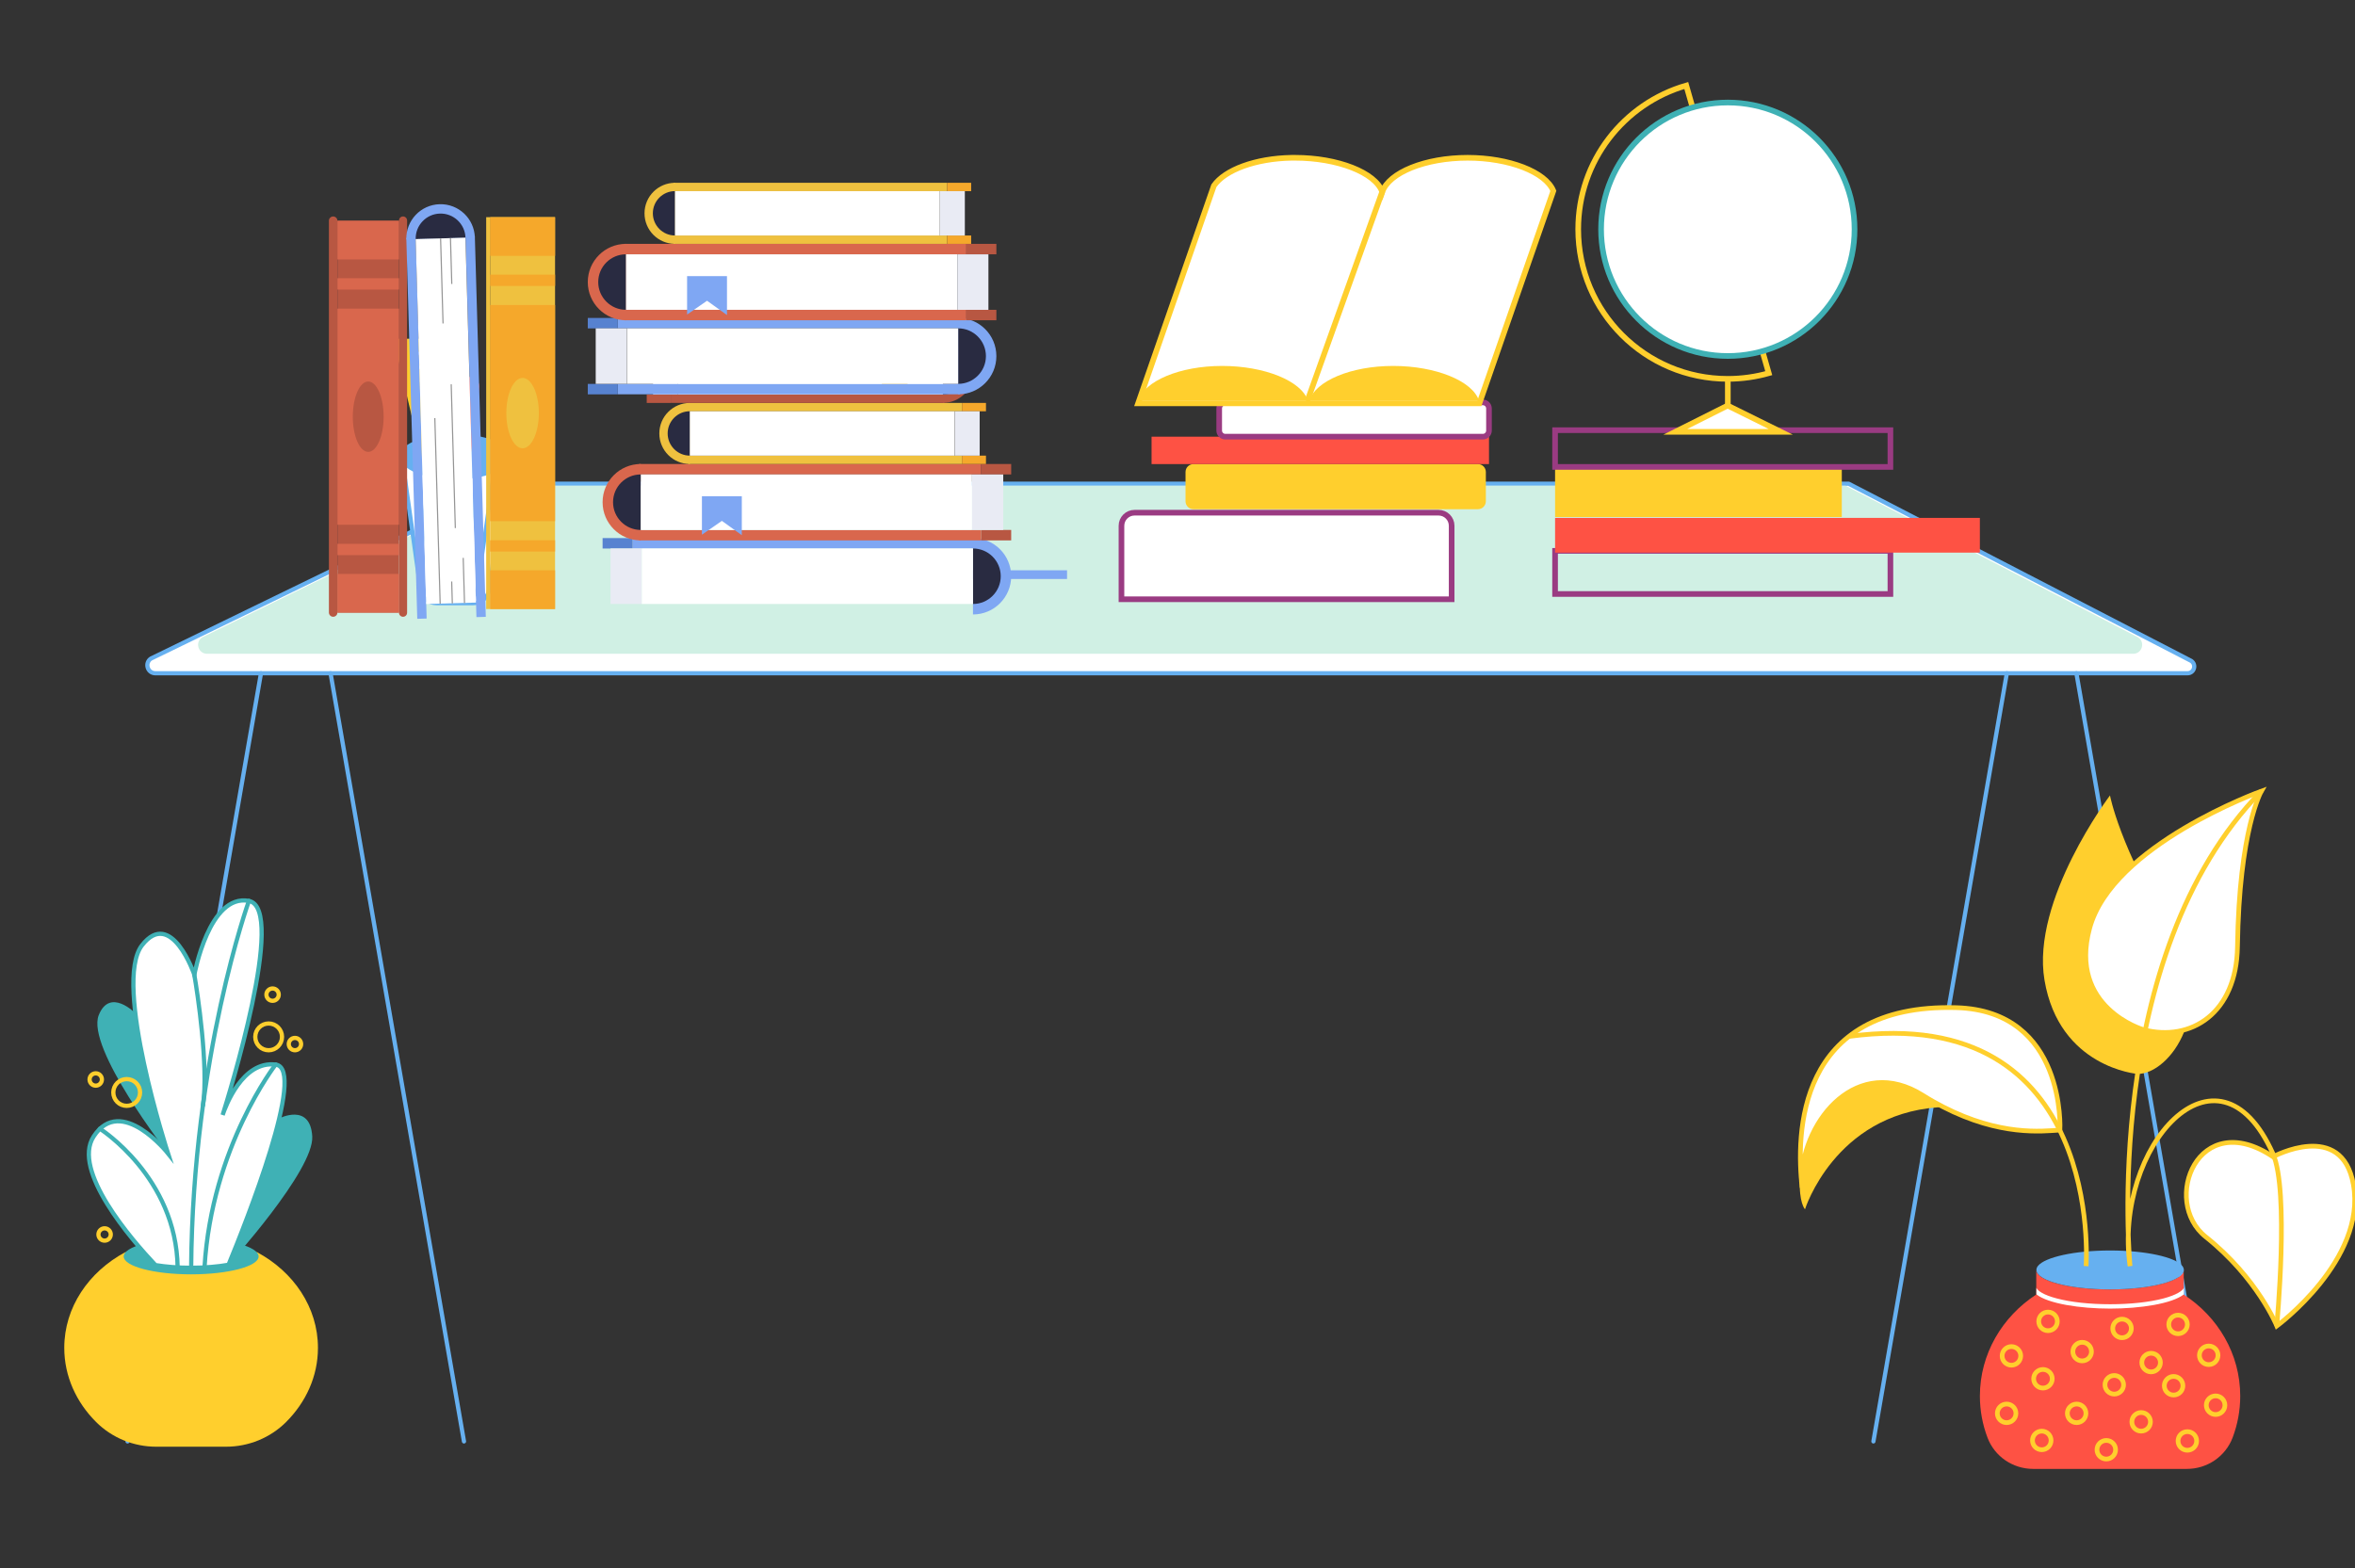 <svg width="665" height="443" viewBox="0 0 665 443" fill="none" xmlns="http://www.w3.org/2000/svg">
<rect x="0" y="0" width="665" height="443" fill="#333333" stroke="none"/>
<g clip-path="url(#clip0_1_4917)">
<path d="M617.695 190.162H43.868C41.609 190.162 40.757 187.199 42.664 185.995L144.125 136.624H522.011L618.732 186.662C620.324 187.717 619.584 190.162 617.695 190.162Z" fill="white" stroke="#66B0F0" stroke-width="1.196" stroke-miterlimit="10" stroke-linejoin="round"/>
<path d="M602.385 184.662H58.459C55.941 184.662 54.978 181.347 57.126 179.995L144.682 137.179H521.142L603.773 180.032C605.847 181.402 604.884 184.662 602.385 184.662Z" fill="#D0F0E4"/>
<path d="M73.696 190.162L36.019 407.131" stroke="#66B0F0" stroke-width="1.196" stroke-miterlimit="10" stroke-linecap="round"/>
<path d="M93.341 190.162L131.018 407.131" stroke="#66B0F0" stroke-width="1.196" stroke-miterlimit="10" stroke-linecap="round"/>
<path d="M566.687 190.161L529.01 407.13" stroke="#66B0F0" stroke-width="1.196" stroke-miterlimit="10" stroke-linecap="round"/>
<path d="M586.332 190.161L624.009 407.13" stroke="#66B0F0" stroke-width="1.196" stroke-miterlimit="10" stroke-linecap="round"/>
<path d="M143.474 128.716L138.142 166.476C137.827 168.717 135.92 170.365 133.661 170.365H123.237C120.979 170.365 119.072 168.698 118.757 166.476L113.425 128.716C113.425 132.105 120.145 134.845 128.44 134.845C136.753 134.845 143.474 132.086 143.474 128.716Z" fill="white" stroke="#66B0F0" stroke-width="1.196" stroke-miterlimit="10" stroke-linejoin="round"/>
<path d="M140.121 132.753L135.363 166.18C135.011 168.68 132.845 170.55 130.327 170.55H126.753C124.235 170.55 122.069 168.68 121.717 166.18L116.959 132.846C117.329 133.012 117.737 133.16 118.144 133.308L122.81 166.032C123.069 167.828 124.513 169.217 126.29 169.421C126.439 169.439 126.587 169.458 126.753 169.458H130.327C130.549 169.458 130.771 169.439 130.975 169.402C132.659 169.124 134.011 167.772 134.252 166.032L138.917 133.234C139.362 133.086 139.751 132.92 140.121 132.753Z" fill="#66B0F0"/>
<path d="M135.215 134.235L130.975 169.402L130.92 169.884C130.883 170.162 130.642 170.365 130.364 170.365C130.346 170.365 130.327 170.365 130.29 170.365C129.976 170.328 129.772 170.051 129.809 169.754L129.846 169.458L134.067 134.438C134.475 134.364 134.845 134.29 135.215 134.235Z" fill="#66B0F0"/>
<path d="M126.98 170.365C126.961 170.365 126.943 170.365 126.906 170.365C126.628 170.365 126.387 170.161 126.35 169.883L126.295 169.421L122.055 134.308C122.425 134.383 122.814 134.438 123.203 134.494L127.424 169.458L127.461 169.754C127.498 170.05 127.276 170.328 126.98 170.365Z" fill="#66B0F0"/>
<path d="M144.012 128.716C144.012 130.271 142.549 131.679 140.142 132.772C139.772 132.938 139.365 133.105 138.957 133.253C137.847 133.642 136.606 133.994 135.236 134.253C134.866 134.327 134.477 134.383 134.088 134.457C132.477 134.698 130.718 134.846 128.885 134.864C128.737 134.864 128.608 134.864 128.46 134.864C128.256 134.864 128.052 134.864 127.849 134.864C126.219 134.846 124.664 134.716 123.22 134.512C122.831 134.457 122.461 134.401 122.072 134.327C120.646 134.068 119.332 133.735 118.165 133.327C117.758 133.179 117.351 133.031 116.98 132.864C114.444 131.772 112.907 130.327 112.907 128.734C112.907 128.605 112.926 128.475 112.944 128.346C113.463 125.142 120.202 122.623 128.46 122.623C136.717 122.623 143.475 125.16 143.975 128.346C143.993 128.457 144.012 128.586 144.012 128.716Z" fill="#66B0F0"/>
<path d="M129.108 169.328C129.108 169.365 129.108 169.421 129.089 169.458C129.034 169.698 128.812 169.884 128.552 169.884C128.293 169.884 128.071 169.698 128.015 169.458C127.997 169.421 127.997 169.384 127.997 169.347L127.812 135.049C127.812 134.975 127.83 134.92 127.849 134.846C128.052 134.846 128.256 134.846 128.46 134.846C128.608 134.846 128.756 134.846 128.886 134.846C128.904 134.901 128.923 134.957 128.923 135.031L129.108 169.328Z" fill="#66B0F0"/>
<path d="M128.55 133.716C125.255 133.624 122.237 133.124 119.793 132.327L111.054 95.678H119.478L128.55 133.716Z" fill="#FFCF2D"/>
<path d="M120.569 100.307H117.125C116.866 100.307 116.663 100.104 116.663 99.844C116.663 99.585 116.866 99.382 117.125 99.382H120.347L120.569 100.307Z" fill="white"/>
<path d="M121.495 104.197H118.051C117.792 104.197 117.588 103.993 117.588 103.734C117.588 103.474 117.792 103.271 118.051 103.271H121.273L121.495 104.197Z" fill="white"/>
<path d="M122.419 108.086H118.975C118.716 108.086 118.512 107.882 118.512 107.623C118.512 107.363 118.716 107.16 118.975 107.16H122.197L122.419 108.086Z" fill="white"/>
<path d="M123.365 111.974H119.922C119.662 111.974 119.459 111.771 119.459 111.511C119.459 111.252 119.662 111.048 119.922 111.048H123.143L123.365 111.974Z" fill="white"/>
<path d="M124.29 115.864H120.846C120.587 115.864 120.383 115.66 120.383 115.401C120.383 115.142 120.587 114.938 120.846 114.938H124.067L124.29 115.864Z" fill="white"/>
<path d="M125.215 119.753H121.938C121.679 119.753 121.475 119.549 121.475 119.29C121.475 119.03 121.679 118.827 121.938 118.827H124.993L125.215 119.753Z" fill="white"/>
<path d="M126.143 123.642H122.681C122.422 123.642 122.218 123.438 122.218 123.179C122.218 122.919 122.422 122.716 122.681 122.716H125.921L126.143 123.642Z" fill="white"/>
<path d="M127.066 127.531H123.603C123.344 127.531 123.141 127.327 123.141 127.068C123.141 126.808 123.344 126.605 123.603 126.605H126.844L127.066 127.531Z" fill="white"/>
<path d="M127.993 131.401C127.956 131.42 127.919 131.42 127.863 131.42H124.345C124.086 131.42 123.882 131.216 123.882 130.957C123.882 130.697 124.086 130.494 124.345 130.494H127.77L127.993 131.401Z" fill="white"/>
<path d="M135.327 109.104C135.327 109.215 135.327 109.345 135.309 109.456L132.291 133.531C131.088 133.66 129.847 133.735 128.551 133.735L130.032 108.938C130.125 107.549 131.273 106.456 132.68 106.456C134.161 106.456 135.327 107.66 135.327 109.104Z" fill="#FE5244"/>
<path d="M47.438 325.795C47.438 325.795 24.202 295.942 27.886 286.72C31.034 278.849 38.199 286.183 38.199 286.183L47.438 325.795Z" fill="#3FB1B5"/>
<path d="M64.529 357.24C64.529 357.24 88.727 330.573 88.172 320.98C87.616 311.387 78.859 315.887 78.859 315.887L64.529 357.24Z" fill="#3FB1B5"/>
<path d="M89.782 380.704C89.782 388.741 86.375 396.075 80.784 401.667C76.285 406.149 70.175 408.631 63.824 408.631H44.106C37.755 408.631 31.646 406.149 27.147 401.667C21.555 396.093 18.148 388.741 18.148 380.704C18.148 369.259 25.036 359.24 35.367 353.685H72.582C82.894 359.222 89.782 369.259 89.782 380.704Z" fill="#FFCF2D"/>
<path d="M53.975 359.944C64.497 359.944 73.027 357.68 73.027 354.888C73.027 352.096 64.497 349.833 53.975 349.833C43.453 349.833 34.924 352.096 34.924 354.888C34.924 357.68 43.453 359.944 53.975 359.944Z" fill="#3FB1B5"/>
<path d="M64.528 357.24C61.51 357.777 57.881 358.092 53.974 358.092C50.271 358.092 46.809 357.814 43.902 357.333C37.015 350.018 20.241 330.61 26.443 321.017C34.182 309.035 47.457 325.814 47.457 325.814C47.457 325.814 31.794 277.701 40.088 267.016C48.383 256.33 54.882 275.312 54.882 275.312C54.882 275.312 59.066 252.275 70.304 254.478C81.024 256.589 64.417 310.017 62.861 314.943C63.658 312.572 68.471 299.498 77.858 300.702C86.746 301.831 69.416 345.37 64.528 357.24Z" fill="white" stroke="#3FB1B5" stroke-width="1.196" stroke-miterlimit="10" stroke-linecap="round"/>
<path d="M70.289 254.46C70.289 254.46 54.44 298.424 53.977 358.092" stroke="#3FB1B5" stroke-width="1.196" stroke-miterlimit="10" stroke-linecap="round"/>
<path d="M54.865 275.294C55.717 280.071 58.957 301.35 57.309 312.221" stroke="#3FB1B5" stroke-width="1.196" stroke-miterlimit="10" stroke-linecap="round"/>
<path d="M77.84 300.683C77.84 300.683 59.769 323.943 57.751 357.981" stroke="#3FB1B5" stroke-width="1.196" stroke-miterlimit="10" stroke-linecap="round"/>
<path d="M28.202 318.813C28.202 318.813 49.79 332.499 50.161 357.999" stroke="#3FB1B5" stroke-width="1.196" stroke-miterlimit="10" stroke-linecap="round"/>
<path d="M35.774 312.35C37.86 312.35 39.551 310.659 39.551 308.572C39.551 306.486 37.86 304.794 35.774 304.794C33.688 304.794 31.997 306.486 31.997 308.572C31.997 310.659 33.688 312.35 35.774 312.35Z" stroke="#FFCF2D" stroke-width="1.196" stroke-miterlimit="10"/>
<path d="M27.034 306.646C27.995 306.646 28.774 305.867 28.774 304.905C28.774 303.944 27.995 303.165 27.034 303.165C26.072 303.165 25.293 303.944 25.293 304.905C25.293 305.867 26.072 306.646 27.034 306.646Z" stroke="#FFCF2D" stroke-width="1.196" stroke-miterlimit="10"/>
<path d="M29.537 350.425C30.498 350.425 31.277 349.646 31.277 348.684C31.277 347.723 30.498 346.944 29.537 346.944C28.576 346.944 27.797 347.723 27.797 348.684C27.797 349.646 28.576 350.425 29.537 350.425Z" stroke="#FFCF2D" stroke-width="1.196" stroke-miterlimit="10"/>
<path d="M75.859 296.646C77.945 296.646 79.636 294.955 79.636 292.868C79.636 290.782 77.945 289.09 75.859 289.09C73.773 289.09 72.082 290.782 72.082 292.868C72.082 294.955 73.773 296.646 75.859 296.646Z" stroke="#FFCF2D" stroke-width="1.196" stroke-miterlimit="10"/>
<path d="M76.971 282.683C77.932 282.683 78.711 281.903 78.711 280.942C78.711 279.981 77.932 279.201 76.971 279.201C76.01 279.201 75.231 279.981 75.231 280.942C75.231 281.903 76.01 282.683 76.971 282.683Z" stroke="#FFCF2D" stroke-width="1.196" stroke-miterlimit="10"/>
<path d="M83.284 296.646C84.245 296.646 85.024 295.867 85.024 294.905C85.024 293.944 84.245 293.165 83.284 293.165C82.323 293.165 81.543 293.944 81.543 294.905C81.543 295.867 82.323 296.646 83.284 296.646Z" stroke="#FFCF2D" stroke-width="1.196" stroke-miterlimit="10"/>
<path d="M156.736 61.338H138.403V172.025H156.736V61.338Z" fill="#EFC13F"/>
<path d="M138.4 61.338H137.289V172.025H138.4V61.338Z" fill="#EFC13F"/>
<path d="M156.736 61.338H138.403V72.267H156.736V61.338Z" fill="#F5A82B"/>
<path d="M156.736 86.158H138.403V147.202H156.736V86.158Z" fill="#F5A82B"/>
<path d="M147.567 126.619C150.102 126.619 152.157 122.17 152.157 116.682C152.157 111.193 150.102 106.745 147.567 106.745C145.032 106.745 142.976 111.193 142.976 116.682C142.976 122.17 145.032 126.619 147.567 126.619Z" fill="#EFC13F"/>
<path d="M156.736 77.571H138.403V80.768H156.736V77.571Z" fill="#F5A82B"/>
<path d="M138.401 172.025H156.734V161.096H138.401V172.025Z" fill="#F5A82B"/>
<path d="M138.401 155.789H156.734V152.592H138.401V155.789Z" fill="#F5A82B"/>
<path d="M112.666 62.351H95.283V173.038H112.666V62.351Z" fill="#B85742"/>
<path d="M113.812 174.209C113.181 174.209 112.668 173.697 112.668 173.065V62.282C112.668 61.651 113.181 61.138 113.812 61.138C114.444 61.138 114.956 61.651 114.956 62.282V173.065C114.956 173.697 114.444 174.209 113.812 174.209Z" fill="#B85742"/>
<path d="M94.081 174.21C93.416 174.21 92.877 173.67 92.877 173.006V62.345C92.877 61.681 93.416 61.142 94.081 61.142C94.745 61.142 95.284 61.681 95.284 62.345V173.006C95.284 173.67 94.745 174.21 94.081 174.21Z" fill="#B85742"/>
<path d="M112.666 62.351H95.283V73.28H112.666V62.351Z" fill="#D9674D"/>
<path d="M112.666 87.174H95.283V148.218H112.666V87.174Z" fill="#D9674D"/>
<path d="M103.976 127.632C106.379 127.632 108.328 123.183 108.328 117.695C108.328 112.207 106.379 107.758 103.976 107.758C101.572 107.758 99.623 112.207 99.623 117.695C99.623 123.183 101.572 127.632 103.976 127.632Z" fill="#B85742"/>
<path d="M112.666 78.587H95.283V81.784H112.666V78.587Z" fill="#D9674D"/>
<path d="M95.286 173.038H112.668V162.109H95.286V173.038Z" fill="#D9674D"/>
<path d="M95.286 156.805H112.668V153.608H95.286V156.805Z" fill="#D9674D"/>
<path d="M120.474 174.71L117.375 67.101L114.73 67.177L117.829 174.786L120.474 174.71Z" fill="#7FA7F3"/>
<path d="M137.181 174.23L134.082 66.621L131.437 66.697L134.536 174.307L137.181 174.23Z" fill="#7FA7F3"/>
<path d="M134.09 67.077C133.935 61.734 129.481 57.524 124.137 57.679C118.796 57.834 114.587 62.288 114.741 67.634" fill="#7FA7F3"/>
<path d="M131.442 67.154C131.331 63.272 128.093 60.215 124.212 60.325C120.33 60.435 117.274 63.674 117.384 67.556" fill="#292B41"/>
<path d="M117.371 67.54L120.339 170.605L134.397 170.2L131.428 67.135L117.371 67.54Z" fill="white"/>
<path d="M124.291 170.509L122.787 118.094" stroke="#949494" stroke-width="0.327" stroke-miterlimit="10"/>
<path d="M124.415 67.357C124.489 69.437 125.103 91.358 125.103 91.358" stroke="#949494" stroke-width="0.327" stroke-miterlimit="10"/>
<path d="M127.203 67.276C127.277 69.356 127.575 80.211 127.575 80.211" stroke="#949494" stroke-width="0.327" stroke-miterlimit="10"/>
<path d="M130.801 157.577C130.876 159.657 131.168 170.342 131.168 170.342" stroke="#949494" stroke-width="0.327" stroke-miterlimit="10"/>
<path d="M127.549 164.24C127.624 166.319 127.728 170.44 127.728 170.44" stroke="#949494" stroke-width="0.327" stroke-miterlimit="10"/>
<path d="M128.574 149.16L127.41 108.541" stroke="#949494" stroke-width="0.327" stroke-miterlimit="10"/>
<path d="M220.877 163.538H301.308V161.082H220.877V163.538Z" fill="#7FA7F3"/>
<path d="M178.626 154.92H275.269V151.968H178.626V154.92Z" fill="#7FA7F3"/>
<path d="M213.83 163.55H220.88V161.094H213.83V163.55Z" fill="#5782D0"/>
<path d="M170.16 154.934H178.631V151.982H170.16V154.934Z" fill="#5782D0"/>
<path d="M274.748 151.975C280.707 151.975 285.536 156.806 285.536 162.766C285.536 168.727 280.707 173.557 274.748 173.557" fill="#7FA7F3"/>
<path d="M274.748 154.92C279.073 154.92 282.586 158.433 282.586 162.759C282.586 167.085 279.073 170.598 274.748 170.598" fill="#292B41"/>
<path d="M181.189 154.92H172.402V170.598H181.189V154.92Z" fill="#E9EBF4"/>
<path d="M274.747 154.92H181.221V170.598H274.747V154.92Z" fill="white"/>
<path d="M277.058 131.056H180.416V134.007H277.058V131.056Z" fill="#D9674D"/>
<path d="M277.058 149.686H180.416V152.638H277.058V149.686Z" fill="#D9674D"/>
<path d="M285.537 131.056H277.059V134.007H285.537V131.056Z" fill="#B85742"/>
<path d="M285.537 149.686H277.059V152.638H285.537V149.686Z" fill="#B85742"/>
<path d="M180.949 152.638C174.99 152.638 170.16 147.807 170.16 141.847C170.16 135.886 174.99 131.056 180.949 131.056" fill="#D9674D"/>
<path d="M180.947 149.686C176.622 149.686 173.11 146.173 173.11 141.847C173.11 137.52 176.615 134.007 180.947 134.007" fill="#292B41"/>
<path d="M274.505 149.693H283.293V134.015H274.505V149.693Z" fill="#E9EBF4"/>
<path d="M180.95 149.686H274.476V134.007H180.95V149.686Z" fill="white"/>
<path d="M271.645 113.807H194.378V116.169H271.645V113.807Z" fill="#EFC13F"/>
<path d="M271.645 128.694H194.378V131.055H271.645V128.694Z" fill="#EFC13F"/>
<path d="M278.418 113.807H271.646V116.169H278.418V113.807Z" fill="#F5A82B"/>
<path d="M278.418 128.694H271.646V131.055H278.418V128.694Z" fill="#F5A82B"/>
<path d="M194.802 131.056C190.038 131.056 186.18 127.197 186.18 122.431C186.18 117.666 190.038 113.807 194.802 113.807" fill="#EFC13F"/>
<path d="M194.803 128.694C191.341 128.694 188.534 125.887 188.534 122.424C188.534 118.962 191.341 116.154 194.803 116.154" fill="#292B41"/>
<path d="M269.611 128.702H276.635V116.169H269.611V128.702Z" fill="#E9EBF4"/>
<path d="M194.793 128.702H269.571V116.169L194.793 116.169V128.702Z" fill="white"/>
<path d="M189.403 113.8L266.67 113.8V111.439L189.403 111.439V113.8Z" fill="#B85742"/>
<path d="M189.403 98.913L266.67 98.913V96.552L189.403 96.552V98.913Z" fill="#B85742"/>
<path d="M182.621 113.815H189.393V111.453H182.621V113.815Z" fill="#B85742"/>
<path d="M182.621 98.928H189.393V96.567H182.621V98.928Z" fill="#B85742"/>
<path d="M266.248 96.552C271.012 96.552 274.87 100.411 274.87 105.176C274.87 109.942 271.012 113.8 266.248 113.8" fill="#B85742"/>
<path d="M266.248 98.913C269.709 98.913 272.516 101.721 272.516 105.183C272.516 108.646 269.709 111.453 266.248 111.453" fill="#292B41"/>
<path d="M191.433 98.913H184.408V111.446H191.433V98.913Z" fill="#E9EBF4"/>
<path d="M266.244 98.913H191.466V111.446H266.244V98.913Z" fill="white"/>
<path d="M198.207 140.169H209.47V151.162L203.842 147.123L198.207 151.025V140.169Z" fill="#7FA7F3"/>
<path d="M249.013 104.197H256.282V111.281L252.648 108.682L249.013 111.194V104.197Z" fill="#EFC13F"/>
<path d="M174.446 111.373L271.088 111.373V108.421L174.446 108.421V111.373Z" fill="#7FA7F3"/>
<path d="M174.446 92.743L271.088 92.743V89.791L174.446 89.791V92.743Z" fill="#7FA7F3"/>
<path d="M165.976 111.387H174.447V108.436H165.976V111.387Z" fill="#5782D0"/>
<path d="M165.976 92.757H174.447V89.805H165.976V92.757Z" fill="#5782D0"/>
<path d="M270.565 89.798C276.524 89.798 281.353 94.629 281.353 100.589C281.353 106.55 276.524 111.38 270.565 111.38" fill="#7FA7F3"/>
<path d="M270.565 92.743C274.89 92.743 278.403 96.255 278.403 100.582C278.403 104.908 274.89 108.421 270.565 108.421" fill="#292B41"/>
<path d="M177.005 92.743H168.218V108.421H177.005V92.743Z" fill="#E9EBF4"/>
<path d="M270.565 92.743H177.039V108.421H270.565V92.743Z" fill="white"/>
<path d="M272.874 68.879H176.232V71.83H272.874V68.879Z" fill="#D9674D"/>
<path d="M272.874 87.509H176.232V90.461H272.874V87.509Z" fill="#D9674D"/>
<path d="M281.353 68.879H272.875V71.83H281.353V68.879Z" fill="#B85742"/>
<path d="M281.353 87.509H272.875V90.461H281.353V87.509Z" fill="#B85742"/>
<path d="M176.765 90.46C170.806 90.46 165.977 85.63 165.977 79.67C165.977 73.709 170.806 68.879 176.765 68.879" fill="#D9674D"/>
<path d="M176.764 87.509C172.438 87.509 168.926 83.996 168.926 79.67C168.926 75.343 172.431 71.83 176.764 71.83" fill="#292B41"/>
<path d="M270.322 87.516H279.109V71.837H270.322V87.516Z" fill="#E9EBF4"/>
<path d="M176.767 87.509L270.292 87.509V71.83L176.767 71.83V87.509Z" fill="white"/>
<path d="M267.462 51.63H190.194V53.992H267.462V51.63Z" fill="#EFC13F"/>
<path d="M267.462 66.517H190.194V68.879H267.462V66.517Z" fill="#EFC13F"/>
<path d="M274.235 51.63H267.462V53.992H274.235V51.63Z" fill="#F5A82B"/>
<path d="M274.235 66.517H267.462V68.879H274.235V66.517Z" fill="#F5A82B"/>
<path d="M190.619 68.879C185.854 68.879 181.996 65.02 181.996 60.254C181.996 55.489 185.854 51.63 190.619 51.63" fill="#EFC13F"/>
<path d="M190.619 66.517C187.157 66.517 184.35 63.71 184.35 60.247C184.35 56.785 187.157 53.977 190.619 53.977" fill="#292B41"/>
<path d="M265.427 66.525H272.451V53.992H265.427V66.525Z" fill="#E9EBF4"/>
<path d="M190.61 66.525L265.387 66.525V53.992L190.61 53.992V66.525Z" fill="white"/>
<path d="M194.02 77.992H205.283V88.985L199.655 84.946L194.02 88.848V77.992Z" fill="#7FA7F3"/>
<path d="M409.888 169.269H316.677V148.512C316.677 146.466 318.328 144.814 320.373 144.814H406.216C408.262 144.814 409.913 146.466 409.913 148.512V169.269H409.888Z" fill="white" stroke="#9A3B82" stroke-width="1.592" stroke-miterlimit="10" stroke-linecap="round"/>
<path d="M417.33 143.828H337.008C335.751 143.828 334.766 142.817 334.766 141.584V133.326C334.766 132.069 335.776 131.083 337.008 131.083H417.33C418.587 131.083 419.573 132.093 419.573 133.326V141.584C419.573 142.817 418.563 143.828 417.33 143.828Z" fill="#FFCF2D"/>
<path d="M420.459 123.342H325.177V131.083H420.459V123.342Z" fill="#FE5244"/>
<path d="M418.731 123.342H346C345.039 123.342 344.275 122.553 344.275 121.617V115.38C344.275 114.418 345.063 113.654 346 113.654H418.731C419.692 113.654 420.456 114.443 420.456 115.38V121.617C420.456 122.553 419.692 123.342 418.731 123.342Z" fill="white" stroke="#9A3B82" stroke-width="1.592" stroke-miterlimit="10" stroke-linecap="round"/>
<path d="M533.811 155.598H439.12V167.776H533.811V155.598Z" stroke="#9A3B82" stroke-width="1.592" stroke-miterlimit="10" stroke-linecap="round"/>
<path d="M559.073 146.28H439.12V156.091H559.073V146.28Z" fill="#FE5244"/>
<path d="M520.083 132.13H439.12V146.034H520.083V132.13Z" fill="#FFCF2D"/>
<path d="M533.811 121.505H439.12V131.883H533.811V121.505Z" stroke="#9A3B82" stroke-width="1.592" stroke-miterlimit="10" stroke-linecap="round"/>
<path d="M499.457 105.406C495.784 106.442 491.89 107.009 487.898 107.009C464.558 107.009 445.654 88.101 445.654 64.755C445.654 45.502 458.544 29.232 476.166 24.154L499.457 105.406Z" stroke="#FFCF2D" stroke-width="1.592" stroke-miterlimit="10"/>
<path d="M487.898 107.008V122.071" stroke="#FFCF2D" stroke-width="1.592" stroke-miterlimit="10"/>
<path d="M487.896 100.55C507.661 100.55 523.683 84.524 523.683 64.755C523.683 44.987 507.661 28.961 487.896 28.961C468.132 28.961 452.11 44.987 452.11 64.755C452.11 84.524 468.132 100.55 487.896 100.55Z" fill="white" stroke="#3FB1B5" stroke-width="1.592" stroke-miterlimit="10"/>
<path d="M502.856 121.973H473.059L487.846 114.553L502.856 121.973Z" fill="white" stroke="#FFCF2D" stroke-width="1.592" stroke-miterlimit="10"/>
<path d="M438.628 53.909L438.48 54.353L417.752 113.912H321.385L342.113 54.353L342.778 52.455C345.884 47.992 354.485 44.739 364.738 44.566C364.911 44.566 365.059 44.566 365.231 44.566C365.404 44.566 365.551 44.566 365.724 44.566C377.702 44.566 388.374 48.732 390.321 54.205C392.243 48.732 402.447 44.566 414.425 44.566C426.157 44.566 436.434 48.584 438.628 53.909Z" fill="white" stroke="#FFCF2D" stroke-width="1.592" stroke-miterlimit="10"/>
<path d="M390.297 54.205L369.373 112.679" stroke="#FFCF2D" stroke-width="1.592" stroke-miterlimit="10" stroke-linecap="round"/>
<path d="M369.322 113.172H321.385C323.16 107.625 333.117 103.36 345.095 103.36C357.123 103.36 367.548 107.625 369.322 113.172Z" fill="#FFCF2D"/>
<path d="M417.628 113.172H369.691C371.465 107.625 381.422 103.36 393.4 103.36C405.428 103.36 415.853 107.625 417.628 113.172Z" fill="#FFCF2D"/>
<path d="M632.591 394.321C632.591 398.445 631.832 402.405 630.437 406.077C628.406 411.412 623.258 414.899 617.535 414.899H574.112C568.41 414.899 563.241 411.412 561.23 406.077C559.836 402.405 559.077 398.445 559.077 394.321C559.077 382.422 565.374 371.917 574.994 365.639V358.705C574.994 361.741 584.327 364.203 595.813 364.203C607.32 364.203 616.633 361.741 616.633 358.705V365.66C626.294 371.917 632.591 382.422 632.591 394.321Z" fill="#FE5244"/>
<path d="M616.674 363.752V365.598C613.372 368.225 604.388 369.62 595.855 369.62C587.322 369.62 578.338 368.225 575.035 365.598V363.752C575.425 364.634 577.086 365.783 580.778 366.747C584.799 367.814 590.152 368.389 595.855 368.389C601.557 368.389 606.911 367.814 610.931 366.747C614.623 365.763 616.264 364.614 616.674 363.752Z" fill="white"/>
<path d="M616.674 358.704C616.674 361.741 607.341 364.203 595.855 364.203C584.368 364.203 575.035 361.741 575.035 358.704C575.035 358.314 575.179 357.945 575.466 357.576C577.435 355.093 585.804 353.206 595.855 353.206C605.905 353.206 614.274 355.073 616.243 357.576C616.51 357.945 616.674 358.314 616.674 358.704Z" fill="#66B0F0"/>
<path d="M567.981 385.602C569.431 385.602 570.607 384.426 570.607 382.976C570.607 381.525 569.431 380.35 567.981 380.35C566.531 380.35 565.356 381.525 565.356 382.976C565.356 384.426 566.531 385.602 567.981 385.602Z" stroke="#FFCF2D" stroke-width="1.325" stroke-miterlimit="10"/>
<path d="M576.884 392.064C578.334 392.064 579.51 390.888 579.51 389.438C579.51 387.988 578.334 386.812 576.884 386.812C575.434 386.812 574.259 387.988 574.259 389.438C574.259 390.888 575.434 392.064 576.884 392.064Z" stroke="#FFCF2D" stroke-width="1.325" stroke-miterlimit="10"/>
<path d="M587.959 384.391C589.409 384.391 590.584 383.215 590.584 381.765C590.584 380.314 589.409 379.139 587.959 379.139C586.509 379.139 585.333 380.314 585.333 381.765C585.333 383.215 586.509 384.391 587.959 384.391Z" stroke="#FFCF2D" stroke-width="1.325" stroke-miterlimit="10"/>
<path d="M586.4 401.831C587.85 401.831 589.025 400.655 589.025 399.205C589.025 397.754 587.85 396.578 586.4 396.578C584.95 396.578 583.774 397.754 583.774 399.205C583.774 400.655 584.95 401.831 586.4 401.831Z" stroke="#FFCF2D" stroke-width="1.325" stroke-miterlimit="10"/>
<path d="M576.553 409.483C578.003 409.483 579.178 408.307 579.178 406.856C579.178 405.406 578.003 404.23 576.553 404.23C575.102 404.23 573.927 405.406 573.927 406.856C573.927 408.307 575.102 409.483 576.553 409.483Z" stroke="#FFCF2D" stroke-width="1.325" stroke-miterlimit="10"/>
<path d="M566.626 401.831C568.076 401.831 569.252 400.655 569.252 399.205C569.252 397.754 568.076 396.578 566.626 396.578C565.176 396.578 564.001 397.754 564.001 399.205C564.001 400.655 565.176 401.831 566.626 401.831Z" stroke="#FFCF2D" stroke-width="1.325" stroke-miterlimit="10"/>
<path d="M578.318 375.856C579.768 375.856 580.944 374.68 580.944 373.23C580.944 371.78 579.768 370.604 578.318 370.604C576.868 370.604 575.693 371.78 575.693 373.23C575.693 374.68 576.868 375.856 578.318 375.856Z" stroke="#FFCF2D" stroke-width="1.325" stroke-miterlimit="10"/>
<path d="M599.22 377.847C600.67 377.847 601.845 376.671 601.845 375.22C601.845 373.77 600.67 372.594 599.22 372.594C597.769 372.594 596.594 373.77 596.594 375.22C596.594 376.671 597.769 377.847 599.22 377.847Z" stroke="#FFCF2D" stroke-width="1.325" stroke-miterlimit="10"/>
<path d="M597.025 393.767C598.475 393.767 599.65 392.591 599.65 391.141C599.65 389.69 598.475 388.514 597.025 388.514C595.575 388.514 594.399 389.69 594.399 391.141C594.399 392.591 595.575 393.767 597.025 393.767Z" stroke="#FFCF2D" stroke-width="1.325" stroke-miterlimit="10"/>
<path d="M604.616 404.23C606.066 404.23 607.242 403.054 607.242 401.604C607.242 400.153 606.066 398.978 604.616 398.978C603.166 398.978 601.991 400.153 601.991 401.604C601.991 403.054 603.166 404.23 604.616 404.23Z" stroke="#FFCF2D" stroke-width="1.325" stroke-miterlimit="10"/>
<path d="M594.769 412.109C596.219 412.109 597.395 410.933 597.395 409.483C597.395 408.032 596.219 406.857 594.769 406.857C593.319 406.857 592.144 408.032 592.144 409.483C592.144 410.933 593.319 412.109 594.769 412.109Z" stroke="#FFCF2D" stroke-width="1.325" stroke-miterlimit="10"/>
<path d="M607.426 387.489C608.876 387.489 610.051 386.313 610.051 384.863C610.051 383.413 608.876 382.237 607.426 382.237C605.976 382.237 604.8 383.413 604.8 384.863C604.8 386.313 605.976 387.489 607.426 387.489Z" stroke="#FFCF2D" stroke-width="1.325" stroke-miterlimit="10"/>
<path d="M615.033 376.719C616.483 376.719 617.658 375.543 617.658 374.092C617.658 372.642 616.483 371.466 615.033 371.466C613.583 371.466 612.407 372.642 612.407 374.092C612.407 375.543 613.583 376.719 615.033 376.719Z" stroke="#FFCF2D" stroke-width="1.325" stroke-miterlimit="10"/>
<path d="M623.69 385.437C625.14 385.437 626.316 384.262 626.316 382.811C626.316 381.361 625.14 380.185 623.69 380.185C622.24 380.185 621.065 381.361 621.065 382.811C621.065 384.262 622.24 385.437 623.69 385.437Z" stroke="#FFCF2D" stroke-width="1.325" stroke-miterlimit="10"/>
<path d="M613.782 394.033C615.232 394.033 616.408 392.858 616.408 391.407C616.408 389.957 615.232 388.781 613.782 388.781C612.332 388.781 611.156 389.957 611.156 391.407C611.156 392.858 612.332 394.033 613.782 394.033Z" stroke="#FFCF2D" stroke-width="1.325" stroke-miterlimit="10"/>
<path d="M625.64 399.532C627.09 399.532 628.265 398.357 628.265 396.906C628.265 395.456 627.09 394.28 625.64 394.28C624.19 394.28 623.014 395.456 623.014 396.906C623.014 398.357 624.19 399.532 625.64 399.532Z" stroke="#FFCF2D" stroke-width="1.325" stroke-miterlimit="10"/>
<path d="M617.661 409.627C619.111 409.627 620.286 408.451 620.286 407.001C620.286 405.55 619.111 404.375 617.661 404.375C616.211 404.375 615.035 405.55 615.035 407.001C615.035 408.451 616.211 409.627 617.661 409.627Z" stroke="#FFCF2D" stroke-width="1.325" stroke-miterlimit="10"/>
<path d="M641.843 326.74C641.843 326.74 661.329 316.215 664.549 334.598C668.283 355.833 642.93 374.523 642.93 374.523C642.93 374.523 637.474 361.003 622.849 349.349C610.193 339.276 620.695 312.563 641.843 326.74Z" fill="white" stroke="#FFCF2D" stroke-width="1.325" stroke-miterlimit="10"/>
<path d="M603.59 303.332C612.841 303.414 626.132 284.621 613.579 264.001C598.421 239.094 595.816 224.671 595.816 224.671C595.816 224.671 573.52 254.174 577.314 276.804C581.478 301.588 603.59 303.332 603.59 303.332Z" fill="#FFCF2D"/>
<path d="M605.188 290.816C618.706 294.386 631.546 286.159 631.813 267.407C632.284 234.252 638.561 223.46 638.561 223.46C638.561 223.46 596.45 238.622 590.071 262.175C584 284.62 605.188 290.816 605.188 290.816Z" fill="white" stroke="#FFCF2D" stroke-width="1.325" stroke-miterlimit="10"/>
<path d="M548.7 312.646C548.207 312.687 547.694 312.728 547.141 312.769C518.055 314.944 509.686 341.574 509.686 341.574C509.686 341.574 507.902 339.646 508.271 332.978C508.968 315.785 524.783 298.018 542.833 309.302C544.843 310.574 546.812 311.661 548.7 312.646Z" fill="#FFCF2D"/>
<path d="M581.683 319.191C576.555 319.519 564.843 320.934 548.7 312.646C546.813 311.682 544.844 310.574 542.834 309.302C524.783 298.017 509.379 315.785 508.682 332.978C508.641 333.819 508.846 334.66 508.887 335.481C507.184 320.545 507.225 283.369 552.413 284.62C583.468 285.523 581.683 319.191 581.683 319.191Z" fill="white" stroke="#FFCF2D" stroke-width="1.325" stroke-miterlimit="10"/>
<path d="M589.068 357.618C589.068 357.618 594.422 283 522.076 292.745" stroke="#FFCF2D" stroke-width="1.325" stroke-miterlimit="10"/>
<path d="M638.562 223.46C592.985 270.033 601.476 357.618 601.476 357.618C596.677 324.114 626.132 290.816 641.823 325.858C646.5 336.281 642.91 374.503 642.91 374.503" stroke="#FFCF2D" stroke-width="1.325" stroke-miterlimit="10"/>
</g>
<defs>
<clipPath id="clip0_1_4917">
<rect width="665" height="443" fill="white"/>
</clipPath>
</defs>
</svg>
